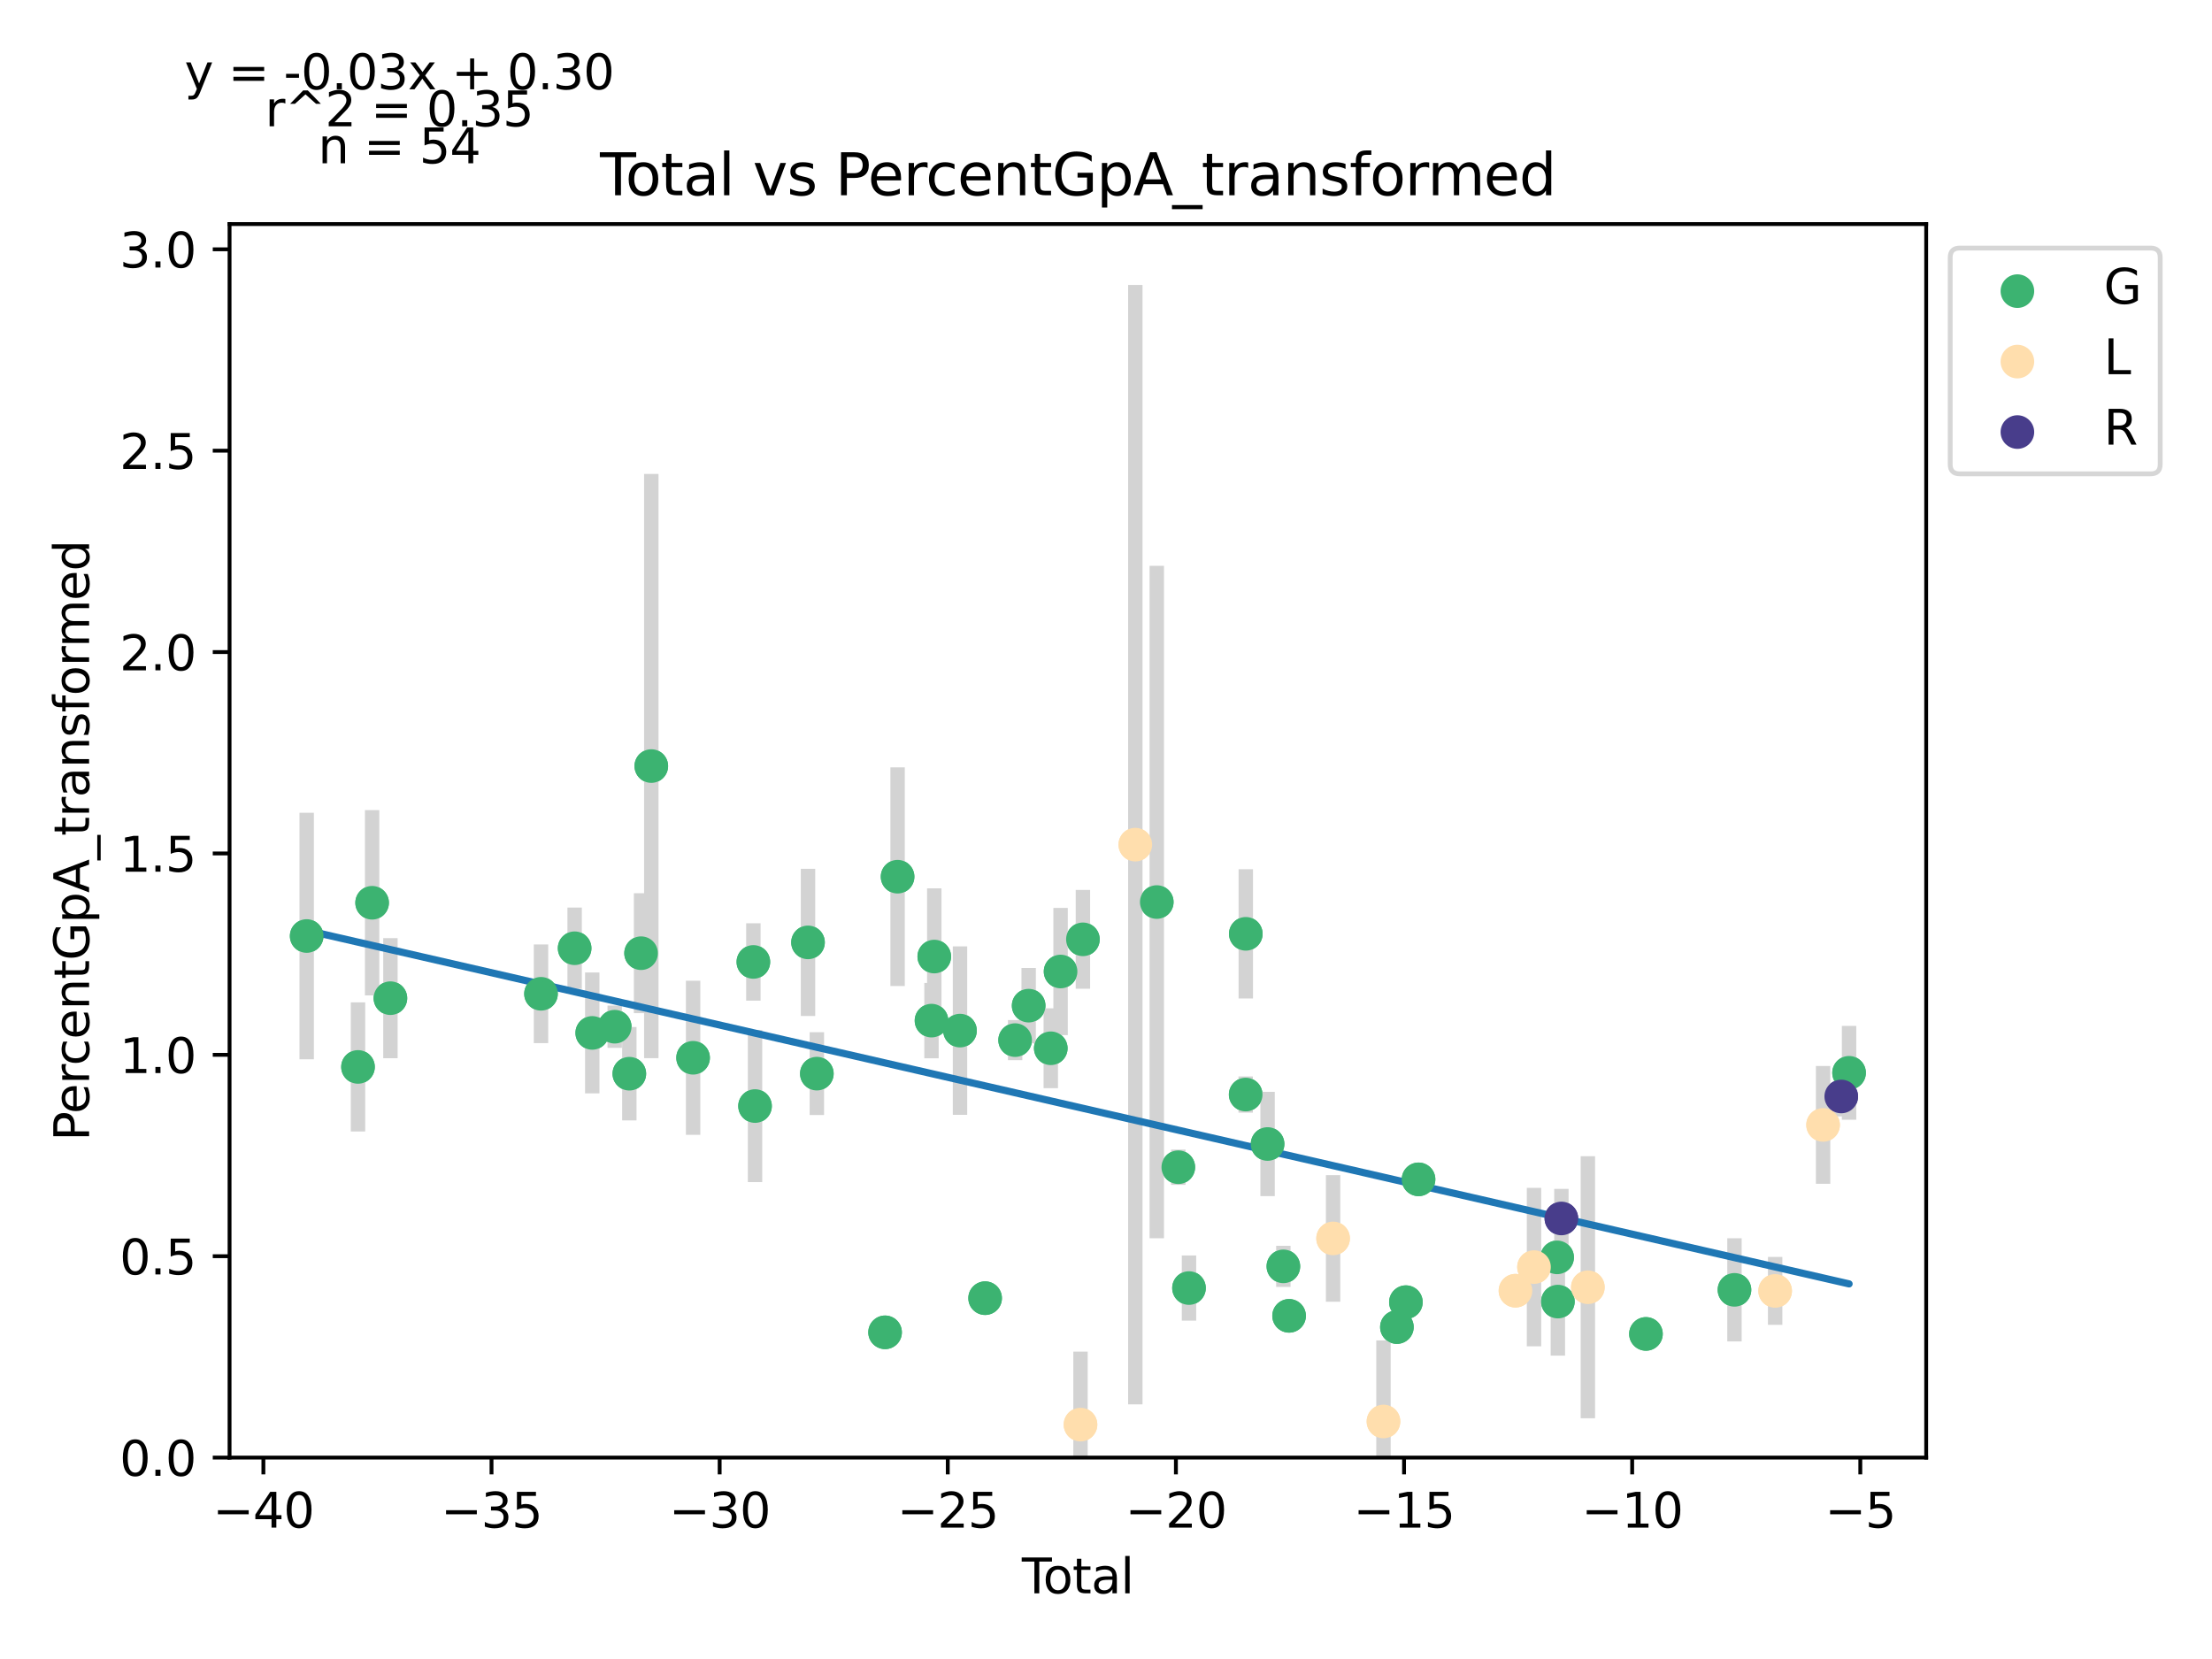 <?xml version="1.0" encoding="utf-8" standalone="no"?>
<!DOCTYPE svg PUBLIC "-//W3C//DTD SVG 1.1//EN"
  "http://www.w3.org/Graphics/SVG/1.1/DTD/svg11.dtd">
<svg xmlns:xlink="http://www.w3.org/1999/xlink" width="460.8pt" height="345.6pt" viewBox="0 0 460.8 345.6" xmlns="http://www.w3.org/2000/svg" version="1.1">
 <defs>
  <style type="text/css">*{stroke-linejoin: round; stroke-linecap: butt}</style>
 </defs>
 <g id="figure_1">
  <g id="patch_1">
   <path d="M 0 345.6 
L 460.8 345.6 
L 460.8 0 
L 0 0 
z
" style="fill: #ffffff"/>
  </g>
  <g id="axes_1">
   <g id="patch_2">
    <path d="M 47.821 303.64 
L 401.26 303.64 
L 401.26 46.676 
L 47.821 46.676 
z
" style="fill: #ffffff"/>
   </g>
   <g id="PathCollection_1">
    <defs>
     <path id="m38b40c15ce" d="M 0 3 
C 0.796 3 1.559 2.684 2.121 2.121 
C 2.684 1.559 3 0.796 3 0 
C 3 -0.796 2.684 -1.559 2.121 -2.121 
C 1.559 -2.684 0.796 -3 0 -3 
C -0.796 -3 -1.559 -2.684 -2.121 -2.121 
C -2.684 -1.559 -3 -0.796 -3 0 
C -3 0.796 -2.684 1.559 -2.121 2.121 
C -1.559 2.684 -0.796 3 0 3 
z
" style="stroke: #3cb371"/>
    </defs>
    <g clip-path="url(#p18492f7649)">
     <use xlink:href="#m38b40c15ce" x="63.887" y="194.989" style="fill: #3cb371; stroke: #3cb371"/>
     <use xlink:href="#m38b40c15ce" x="74.578" y="222.261" style="fill: #3cb371; stroke: #3cb371"/>
     <use xlink:href="#m38b40c15ce" x="77.519" y="188.063" style="fill: #3cb371; stroke: #3cb371"/>
     <use xlink:href="#m38b40c15ce" x="81.33" y="207.94" style="fill: #3cb371; stroke: #3cb371"/>
     <use xlink:href="#m38b40c15ce" x="112.7" y="207.026" style="fill: #3cb371; stroke: #3cb371"/>
     <use xlink:href="#m38b40c15ce" x="119.706" y="197.536" style="fill: #3cb371; stroke: #3cb371"/>
     <use xlink:href="#m38b40c15ce" x="123.376" y="215.174" style="fill: #3cb371; stroke: #3cb371"/>
     <use xlink:href="#m38b40c15ce" x="128.056" y="213.881" style="fill: #3cb371; stroke: #3cb371"/>
     <use xlink:href="#m38b40c15ce" x="131.1" y="223.673" style="fill: #3cb371; stroke: #3cb371"/>
     <use xlink:href="#m38b40c15ce" x="133.548" y="198.568" style="fill: #3cb371; stroke: #3cb371"/>
     <use xlink:href="#m38b40c15ce" x="135.678" y="159.586" style="fill: #3cb371; stroke: #3cb371"/>
     <use xlink:href="#m38b40c15ce" x="144.385" y="220.355" style="fill: #3cb371; stroke: #3cb371"/>
     <use xlink:href="#m38b40c15ce" x="156.94" y="200.388" style="fill: #3cb371; stroke: #3cb371"/>
     <use xlink:href="#m38b40c15ce" x="157.288" y="230.412" style="fill: #3cb371; stroke: #3cb371"/>
     <use xlink:href="#m38b40c15ce" x="168.324" y="196.316" style="fill: #3cb371; stroke: #3cb371"/>
     <use xlink:href="#m38b40c15ce" x="170.165" y="223.659" style="fill: #3cb371; stroke: #3cb371"/>
     <use xlink:href="#m38b40c15ce" x="184.378" y="277.548" style="fill: #3cb371; stroke: #3cb371"/>
     <use xlink:href="#m38b40c15ce" x="186.984" y="182.633" style="fill: #3cb371; stroke: #3cb371"/>
     <use xlink:href="#m38b40c15ce" x="194.049" y="212.615" style="fill: #3cb371; stroke: #3cb371"/>
     <use xlink:href="#m38b40c15ce" x="194.626" y="199.269" style="fill: #3cb371; stroke: #3cb371"/>
     <use xlink:href="#m38b40c15ce" x="199.988" y="214.694" style="fill: #3cb371; stroke: #3cb371"/>
     <use xlink:href="#m38b40c15ce" x="205.22" y="270.434" style="fill: #3cb371; stroke: #3cb371"/>
     <use xlink:href="#m38b40c15ce" x="211.47" y="216.674" style="fill: #3cb371; stroke: #3cb371"/>
     <use xlink:href="#m38b40c15ce" x="214.287" y="209.497" style="fill: #3cb371; stroke: #3cb371"/>
     <use xlink:href="#m38b40c15ce" x="218.897" y="218.374" style="fill: #3cb371; stroke: #3cb371"/>
     <use xlink:href="#m38b40c15ce" x="220.939" y="202.384" style="fill: #3cb371; stroke: #3cb371"/>
     <use xlink:href="#m38b40c15ce" x="225.591" y="195.681" style="fill: #3cb371; stroke: #3cb371"/>
     <use xlink:href="#m38b40c15ce" x="240.976" y="187.913" style="fill: #3cb371; stroke: #3cb371"/>
     <use xlink:href="#m38b40c15ce" x="245.463" y="243.152" style="fill: #3cb371; stroke: #3cb371"/>
     <use xlink:href="#m38b40c15ce" x="247.689" y="268.327" style="fill: #3cb371; stroke: #3cb371"/>
     <use xlink:href="#m38b40c15ce" x="259.498" y="228.016" style="fill: #3cb371; stroke: #3cb371"/>
     <use xlink:href="#m38b40c15ce" x="259.524" y="194.534" style="fill: #3cb371; stroke: #3cb371"/>
     <use xlink:href="#m38b40c15ce" x="264.061" y="238.316" style="fill: #3cb371; stroke: #3cb371"/>
     <use xlink:href="#m38b40c15ce" x="267.35" y="263.806" style="fill: #3cb371; stroke: #3cb371"/>
     <use xlink:href="#m38b40c15ce" x="268.542" y="274.114" style="fill: #3cb371; stroke: #3cb371"/>
     <use xlink:href="#m38b40c15ce" x="291" y="276.456" style="fill: #3cb371; stroke: #3cb371"/>
     <use xlink:href="#m38b40c15ce" x="292.874" y="271.264" style="fill: #3cb371; stroke: #3cb371"/>
     <use xlink:href="#m38b40c15ce" x="295.509" y="245.68" style="fill: #3cb371; stroke: #3cb371"/>
     <use xlink:href="#m38b40c15ce" x="324.379" y="261.932" style="fill: #3cb371; stroke: #3cb371"/>
     <use xlink:href="#m38b40c15ce" x="324.533" y="271.146" style="fill: #3cb371; stroke: #3cb371"/>
     <use xlink:href="#m38b40c15ce" x="342.883" y="277.88" style="fill: #3cb371; stroke: #3cb371"/>
     <use xlink:href="#m38b40c15ce" x="361.322" y="268.698" style="fill: #3cb371; stroke: #3cb371"/>
     <use xlink:href="#m38b40c15ce" x="385.195" y="223.483" style="fill: #3cb371; stroke: #3cb371"/>
    </g>
   </g>
   <g id="PathCollection_2">
    <defs>
     <path id="m714d30c5bd" d="M 0 3 
C 0.796 3 1.559 2.684 2.121 2.121 
C 2.684 1.559 3 0.796 3 0 
C 3 -0.796 2.684 -1.559 2.121 -2.121 
C 1.559 -2.684 0.796 -3 0 -3 
C -0.796 -3 -1.559 -2.684 -2.121 -2.121 
C -2.684 -1.559 -3 -0.796 -3 0 
C -3 0.796 -2.684 1.559 -2.121 2.121 
C -1.559 2.684 -0.796 3 0 3 
z
" style="stroke: #ffdead"/>
    </defs>
    <g clip-path="url(#p18492f7649)">
     <use xlink:href="#m714d30c5bd" x="225.089" y="296.772" style="fill: #ffdead; stroke: #ffdead"/>
     <use xlink:href="#m714d30c5bd" x="236.508" y="175.953" style="fill: #ffdead; stroke: #ffdead"/>
     <use xlink:href="#m714d30c5bd" x="277.708" y="257.986" style="fill: #ffdead; stroke: #ffdead"/>
     <use xlink:href="#m714d30c5bd" x="288.202" y="296.12" style="fill: #ffdead; stroke: #ffdead"/>
     <use xlink:href="#m714d30c5bd" x="315.699" y="268.877" style="fill: #ffdead; stroke: #ffdead"/>
     <use xlink:href="#m714d30c5bd" x="319.562" y="263.958" style="fill: #ffdead; stroke: #ffdead"/>
     <use xlink:href="#m714d30c5bd" x="330.781" y="268.156" style="fill: #ffdead; stroke: #ffdead"/>
     <use xlink:href="#m714d30c5bd" x="369.796" y="268.921" style="fill: #ffdead; stroke: #ffdead"/>
     <use xlink:href="#m714d30c5bd" x="379.781" y="234.34" style="fill: #ffdead; stroke: #ffdead"/>
    </g>
   </g>
   <g id="PathCollection_3">
    <defs>
     <path id="m6863732636" d="M 0 3 
C 0.796 3 1.559 2.684 2.121 2.121 
C 2.684 1.559 3 0.796 3 0 
C 3 -0.796 2.684 -1.559 2.121 -2.121 
C 1.559 -2.684 0.796 -3 0 -3 
C -0.796 -3 -1.559 -2.684 -2.121 -2.121 
C -2.684 -1.559 -3 -0.796 -3 0 
C -3 0.796 -2.684 1.559 -2.121 2.121 
C -1.559 2.684 -0.796 3 0 3 
z
" style="stroke: #483d8b"/>
    </defs>
    <g clip-path="url(#p18492f7649)">
     <use xlink:href="#m6863732636" x="325.265" y="253.828" style="fill: #483d8b; stroke: #483d8b"/>
     <use xlink:href="#m6863732636" x="383.567" y="228.416" style="fill: #483d8b; stroke: #483d8b"/>
    </g>
   </g>
   <g id="matplotlib.axis_1">
    <g id="xtick_1">
     <g id="line2d_1">
      <defs>
       <path id="maf04ac4fe7" d="M 0 0 
L 0 3.5 
" style="stroke: #000000; stroke-width: 0.8"/>
      </defs>
      <g>
       <use xlink:href="#maf04ac4fe7" x="54.868" y="303.64" style="stroke: #000000; stroke-width: 0.8"/>
      </g>
     </g>
     <g id="text_1">
      <!-- −40 -->
      <g transform="translate(44.315 318.238)scale(0.1 -0.1)">
       <defs>
        <path id="DejaVuSans-2212" d="M 678 2272 
L 4684 2272 
L 4684 1741 
L 678 1741 
L 678 2272 
z
" transform="scale(0.016)"/>
        <path id="DejaVuSans-34" d="M 2419 4116 
L 825 1625 
L 2419 1625 
L 2419 4116 
z
M 2253 4666 
L 3047 4666 
L 3047 1625 
L 3713 1625 
L 3713 1100 
L 3047 1100 
L 3047 0 
L 2419 0 
L 2419 1100 
L 313 1100 
L 313 1709 
L 2253 4666 
z
" transform="scale(0.016)"/>
        <path id="DejaVuSans-30" d="M 2034 4250 
Q 1547 4250 1301 3770 
Q 1056 3291 1056 2328 
Q 1056 1369 1301 889 
Q 1547 409 2034 409 
Q 2525 409 2770 889 
Q 3016 1369 3016 2328 
Q 3016 3291 2770 3770 
Q 2525 4250 2034 4250 
z
M 2034 4750 
Q 2819 4750 3233 4129 
Q 3647 3509 3647 2328 
Q 3647 1150 3233 529 
Q 2819 -91 2034 -91 
Q 1250 -91 836 529 
Q 422 1150 422 2328 
Q 422 3509 836 4129 
Q 1250 4750 2034 4750 
z
" transform="scale(0.016)"/>
       </defs>
       <use xlink:href="#DejaVuSans-2212"/>
       <use xlink:href="#DejaVuSans-34" x="83.789"/>
       <use xlink:href="#DejaVuSans-30" x="147.412"/>
      </g>
     </g>
    </g>
    <g id="xtick_2">
     <g id="line2d_2">
      <g>
       <use xlink:href="#maf04ac4fe7" x="102.392" y="303.64" style="stroke: #000000; stroke-width: 0.8"/>
      </g>
     </g>
     <g id="text_2">
      <!-- −35 -->
      <g transform="translate(91.839 318.238)scale(0.1 -0.1)">
       <defs>
        <path id="DejaVuSans-33" d="M 2597 2516 
Q 3050 2419 3304 2112 
Q 3559 1806 3559 1356 
Q 3559 666 3084 287 
Q 2609 -91 1734 -91 
Q 1441 -91 1130 -33 
Q 819 25 488 141 
L 488 750 
Q 750 597 1062 519 
Q 1375 441 1716 441 
Q 2309 441 2620 675 
Q 2931 909 2931 1356 
Q 2931 1769 2642 2001 
Q 2353 2234 1838 2234 
L 1294 2234 
L 1294 2753 
L 1863 2753 
Q 2328 2753 2575 2939 
Q 2822 3125 2822 3475 
Q 2822 3834 2567 4026 
Q 2313 4219 1838 4219 
Q 1578 4219 1281 4162 
Q 984 4106 628 3988 
L 628 4550 
Q 988 4650 1302 4700 
Q 1616 4750 1894 4750 
Q 2613 4750 3031 4423 
Q 3450 4097 3450 3541 
Q 3450 3153 3228 2886 
Q 3006 2619 2597 2516 
z
" transform="scale(0.016)"/>
        <path id="DejaVuSans-35" d="M 691 4666 
L 3169 4666 
L 3169 4134 
L 1269 4134 
L 1269 2991 
Q 1406 3038 1543 3061 
Q 1681 3084 1819 3084 
Q 2600 3084 3056 2656 
Q 3513 2228 3513 1497 
Q 3513 744 3044 326 
Q 2575 -91 1722 -91 
Q 1428 -91 1123 -41 
Q 819 9 494 109 
L 494 744 
Q 775 591 1075 516 
Q 1375 441 1709 441 
Q 2250 441 2565 725 
Q 2881 1009 2881 1497 
Q 2881 1984 2565 2268 
Q 2250 2553 1709 2553 
Q 1456 2553 1204 2497 
Q 953 2441 691 2322 
L 691 4666 
z
" transform="scale(0.016)"/>
       </defs>
       <use xlink:href="#DejaVuSans-2212"/>
       <use xlink:href="#DejaVuSans-33" x="83.789"/>
       <use xlink:href="#DejaVuSans-35" x="147.412"/>
      </g>
     </g>
    </g>
    <g id="xtick_3">
     <g id="line2d_3">
      <g>
       <use xlink:href="#maf04ac4fe7" x="149.916" y="303.64" style="stroke: #000000; stroke-width: 0.8"/>
      </g>
     </g>
     <g id="text_3">
      <!-- −30 -->
      <g transform="translate(139.363 318.238)scale(0.1 -0.1)">
       <use xlink:href="#DejaVuSans-2212"/>
       <use xlink:href="#DejaVuSans-33" x="83.789"/>
       <use xlink:href="#DejaVuSans-30" x="147.412"/>
      </g>
     </g>
    </g>
    <g id="xtick_4">
     <g id="line2d_4">
      <g>
       <use xlink:href="#maf04ac4fe7" x="197.44" y="303.64" style="stroke: #000000; stroke-width: 0.8"/>
      </g>
     </g>
     <g id="text_4">
      <!-- −25 -->
      <g transform="translate(186.887 318.238)scale(0.1 -0.1)">
       <defs>
        <path id="DejaVuSans-32" d="M 1228 531 
L 3431 531 
L 3431 0 
L 469 0 
L 469 531 
Q 828 903 1448 1529 
Q 2069 2156 2228 2338 
Q 2531 2678 2651 2914 
Q 2772 3150 2772 3378 
Q 2772 3750 2511 3984 
Q 2250 4219 1831 4219 
Q 1534 4219 1204 4116 
Q 875 4013 500 3803 
L 500 4441 
Q 881 4594 1212 4672 
Q 1544 4750 1819 4750 
Q 2544 4750 2975 4387 
Q 3406 4025 3406 3419 
Q 3406 3131 3298 2873 
Q 3191 2616 2906 2266 
Q 2828 2175 2409 1742 
Q 1991 1309 1228 531 
z
" transform="scale(0.016)"/>
       </defs>
       <use xlink:href="#DejaVuSans-2212"/>
       <use xlink:href="#DejaVuSans-32" x="83.789"/>
       <use xlink:href="#DejaVuSans-35" x="147.412"/>
      </g>
     </g>
    </g>
    <g id="xtick_5">
     <g id="line2d_5">
      <g>
       <use xlink:href="#maf04ac4fe7" x="244.964" y="303.64" style="stroke: #000000; stroke-width: 0.8"/>
      </g>
     </g>
     <g id="text_5">
      <!-- −20 -->
      <g transform="translate(234.412 318.238)scale(0.1 -0.1)">
       <use xlink:href="#DejaVuSans-2212"/>
       <use xlink:href="#DejaVuSans-32" x="83.789"/>
       <use xlink:href="#DejaVuSans-30" x="147.412"/>
      </g>
     </g>
    </g>
    <g id="xtick_6">
     <g id="line2d_6">
      <g>
       <use xlink:href="#maf04ac4fe7" x="292.488" y="303.64" style="stroke: #000000; stroke-width: 0.8"/>
      </g>
     </g>
     <g id="text_6">
      <!-- −15 -->
      <g transform="translate(281.936 318.238)scale(0.1 -0.1)">
       <defs>
        <path id="DejaVuSans-31" d="M 794 531 
L 1825 531 
L 1825 4091 
L 703 3866 
L 703 4441 
L 1819 4666 
L 2450 4666 
L 2450 531 
L 3481 531 
L 3481 0 
L 794 0 
L 794 531 
z
" transform="scale(0.016)"/>
       </defs>
       <use xlink:href="#DejaVuSans-2212"/>
       <use xlink:href="#DejaVuSans-31" x="83.789"/>
       <use xlink:href="#DejaVuSans-35" x="147.412"/>
      </g>
     </g>
    </g>
    <g id="xtick_7">
     <g id="line2d_7">
      <g>
       <use xlink:href="#maf04ac4fe7" x="340.012" y="303.64" style="stroke: #000000; stroke-width: 0.8"/>
      </g>
     </g>
     <g id="text_7">
      <!-- −10 -->
      <g transform="translate(329.46 318.238)scale(0.1 -0.1)">
       <use xlink:href="#DejaVuSans-2212"/>
       <use xlink:href="#DejaVuSans-31" x="83.789"/>
       <use xlink:href="#DejaVuSans-30" x="147.412"/>
      </g>
     </g>
    </g>
    <g id="xtick_8">
     <g id="line2d_8">
      <g>
       <use xlink:href="#maf04ac4fe7" x="387.536" y="303.64" style="stroke: #000000; stroke-width: 0.8"/>
      </g>
     </g>
     <g id="text_8">
      <!-- −5 -->
      <g transform="translate(380.165 318.238)scale(0.1 -0.1)">
       <use xlink:href="#DejaVuSans-2212"/>
       <use xlink:href="#DejaVuSans-35" x="83.789"/>
      </g>
     </g>
    </g>
    <g id="text_9">
     <!-- Total -->
     <g transform="translate(212.864 331.917)scale(0.1 -0.1)">
      <defs>
       <path id="DejaVuSans-54" d="M -19 4666 
L 3928 4666 
L 3928 4134 
L 2272 4134 
L 2272 0 
L 1638 0 
L 1638 4134 
L -19 4134 
L -19 4666 
z
" transform="scale(0.016)"/>
       <path id="DejaVuSans-6f" d="M 1959 3097 
Q 1497 3097 1228 2736 
Q 959 2375 959 1747 
Q 959 1119 1226 758 
Q 1494 397 1959 397 
Q 2419 397 2687 759 
Q 2956 1122 2956 1747 
Q 2956 2369 2687 2733 
Q 2419 3097 1959 3097 
z
M 1959 3584 
Q 2709 3584 3137 3096 
Q 3566 2609 3566 1747 
Q 3566 888 3137 398 
Q 2709 -91 1959 -91 
Q 1206 -91 779 398 
Q 353 888 353 1747 
Q 353 2609 779 3096 
Q 1206 3584 1959 3584 
z
" transform="scale(0.016)"/>
       <path id="DejaVuSans-74" d="M 1172 4494 
L 1172 3500 
L 2356 3500 
L 2356 3053 
L 1172 3053 
L 1172 1153 
Q 1172 725 1289 603 
Q 1406 481 1766 481 
L 2356 481 
L 2356 0 
L 1766 0 
Q 1100 0 847 248 
Q 594 497 594 1153 
L 594 3053 
L 172 3053 
L 172 3500 
L 594 3500 
L 594 4494 
L 1172 4494 
z
" transform="scale(0.016)"/>
       <path id="DejaVuSans-61" d="M 2194 1759 
Q 1497 1759 1228 1600 
Q 959 1441 959 1056 
Q 959 750 1161 570 
Q 1363 391 1709 391 
Q 2188 391 2477 730 
Q 2766 1069 2766 1631 
L 2766 1759 
L 2194 1759 
z
M 3341 1997 
L 3341 0 
L 2766 0 
L 2766 531 
Q 2569 213 2275 61 
Q 1981 -91 1556 -91 
Q 1019 -91 701 211 
Q 384 513 384 1019 
Q 384 1609 779 1909 
Q 1175 2209 1959 2209 
L 2766 2209 
L 2766 2266 
Q 2766 2663 2505 2880 
Q 2244 3097 1772 3097 
Q 1472 3097 1187 3025 
Q 903 2953 641 2809 
L 641 3341 
Q 956 3463 1253 3523 
Q 1550 3584 1831 3584 
Q 2591 3584 2966 3190 
Q 3341 2797 3341 1997 
z
" transform="scale(0.016)"/>
       <path id="DejaVuSans-6c" d="M 603 4863 
L 1178 4863 
L 1178 0 
L 603 0 
L 603 4863 
z
" transform="scale(0.016)"/>
      </defs>
      <use xlink:href="#DejaVuSans-54"/>
      <use xlink:href="#DejaVuSans-6f" x="44.084"/>
      <use xlink:href="#DejaVuSans-74" x="105.266"/>
      <use xlink:href="#DejaVuSans-61" x="144.475"/>
      <use xlink:href="#DejaVuSans-6c" x="205.754"/>
     </g>
    </g>
   </g>
   <g id="matplotlib.axis_2">
    <g id="ytick_1">
     <g id="line2d_9">
      <defs>
       <path id="m3f32c8a854" d="M 0 0 
L -3.5 0 
" style="stroke: #000000; stroke-width: 0.8"/>
      </defs>
      <g>
       <use xlink:href="#m3f32c8a854" x="47.821" y="303.64" style="stroke: #000000; stroke-width: 0.8"/>
      </g>
     </g>
     <g id="text_10">
      <!-- 0.0 -->
      <g transform="translate(24.918 307.439)scale(0.1 -0.1)">
       <defs>
        <path id="DejaVuSans-2e" d="M 684 794 
L 1344 794 
L 1344 0 
L 684 0 
L 684 794 
z
" transform="scale(0.016)"/>
       </defs>
       <use xlink:href="#DejaVuSans-30"/>
       <use xlink:href="#DejaVuSans-2e" x="63.623"/>
       <use xlink:href="#DejaVuSans-30" x="95.41"/>
      </g>
     </g>
    </g>
    <g id="ytick_2">
     <g id="line2d_10">
      <g>
       <use xlink:href="#m3f32c8a854" x="47.821" y="261.689" style="stroke: #000000; stroke-width: 0.8"/>
      </g>
     </g>
     <g id="text_11">
      <!-- 0.5 -->
      <g transform="translate(24.918 265.488)scale(0.1 -0.1)">
       <use xlink:href="#DejaVuSans-30"/>
       <use xlink:href="#DejaVuSans-2e" x="63.623"/>
       <use xlink:href="#DejaVuSans-35" x="95.41"/>
      </g>
     </g>
    </g>
    <g id="ytick_3">
     <g id="line2d_11">
      <g>
       <use xlink:href="#m3f32c8a854" x="47.821" y="219.738" style="stroke: #000000; stroke-width: 0.8"/>
      </g>
     </g>
     <g id="text_12">
      <!-- 1.0 -->
      <g transform="translate(24.918 223.537)scale(0.1 -0.1)">
       <use xlink:href="#DejaVuSans-31"/>
       <use xlink:href="#DejaVuSans-2e" x="63.623"/>
       <use xlink:href="#DejaVuSans-30" x="95.41"/>
      </g>
     </g>
    </g>
    <g id="ytick_4">
     <g id="line2d_12">
      <g>
       <use xlink:href="#m3f32c8a854" x="47.821" y="177.787" style="stroke: #000000; stroke-width: 0.8"/>
      </g>
     </g>
     <g id="text_13">
      <!-- 1.5 -->
      <g transform="translate(24.918 181.586)scale(0.1 -0.1)">
       <use xlink:href="#DejaVuSans-31"/>
       <use xlink:href="#DejaVuSans-2e" x="63.623"/>
       <use xlink:href="#DejaVuSans-35" x="95.41"/>
      </g>
     </g>
    </g>
    <g id="ytick_5">
     <g id="line2d_13">
      <g>
       <use xlink:href="#m3f32c8a854" x="47.821" y="135.836" style="stroke: #000000; stroke-width: 0.8"/>
      </g>
     </g>
     <g id="text_14">
      <!-- 2.0 -->
      <g transform="translate(24.918 139.635)scale(0.1 -0.1)">
       <use xlink:href="#DejaVuSans-32"/>
       <use xlink:href="#DejaVuSans-2e" x="63.623"/>
       <use xlink:href="#DejaVuSans-30" x="95.41"/>
      </g>
     </g>
    </g>
    <g id="ytick_6">
     <g id="line2d_14">
      <g>
       <use xlink:href="#m3f32c8a854" x="47.821" y="93.885" style="stroke: #000000; stroke-width: 0.8"/>
      </g>
     </g>
     <g id="text_15">
      <!-- 2.5 -->
      <g transform="translate(24.918 97.684)scale(0.1 -0.1)">
       <use xlink:href="#DejaVuSans-32"/>
       <use xlink:href="#DejaVuSans-2e" x="63.623"/>
       <use xlink:href="#DejaVuSans-35" x="95.41"/>
      </g>
     </g>
    </g>
    <g id="ytick_7">
     <g id="line2d_15">
      <g>
       <use xlink:href="#m3f32c8a854" x="47.821" y="51.934" style="stroke: #000000; stroke-width: 0.8"/>
      </g>
     </g>
     <g id="text_16">
      <!-- 3.0 -->
      <g transform="translate(24.918 55.733)scale(0.1 -0.1)">
       <use xlink:href="#DejaVuSans-33"/>
       <use xlink:href="#DejaVuSans-2e" x="63.623"/>
       <use xlink:href="#DejaVuSans-30" x="95.41"/>
      </g>
     </g>
    </g>
    <g id="text_17">
     <!-- PercentGpA_transformed -->
     <g transform="translate(18.56 237.696)rotate(-90)scale(0.1 -0.1)">
      <defs>
       <path id="DejaVuSans-50" d="M 1259 4147 
L 1259 2394 
L 2053 2394 
Q 2494 2394 2734 2622 
Q 2975 2850 2975 3272 
Q 2975 3691 2734 3919 
Q 2494 4147 2053 4147 
L 1259 4147 
z
M 628 4666 
L 2053 4666 
Q 2838 4666 3239 4311 
Q 3641 3956 3641 3272 
Q 3641 2581 3239 2228 
Q 2838 1875 2053 1875 
L 1259 1875 
L 1259 0 
L 628 0 
L 628 4666 
z
" transform="scale(0.016)"/>
       <path id="DejaVuSans-65" d="M 3597 1894 
L 3597 1613 
L 953 1613 
Q 991 1019 1311 708 
Q 1631 397 2203 397 
Q 2534 397 2845 478 
Q 3156 559 3463 722 
L 3463 178 
Q 3153 47 2828 -22 
Q 2503 -91 2169 -91 
Q 1331 -91 842 396 
Q 353 884 353 1716 
Q 353 2575 817 3079 
Q 1281 3584 2069 3584 
Q 2775 3584 3186 3129 
Q 3597 2675 3597 1894 
z
M 3022 2063 
Q 3016 2534 2758 2815 
Q 2500 3097 2075 3097 
Q 1594 3097 1305 2825 
Q 1016 2553 972 2059 
L 3022 2063 
z
" transform="scale(0.016)"/>
       <path id="DejaVuSans-72" d="M 2631 2963 
Q 2534 3019 2420 3045 
Q 2306 3072 2169 3072 
Q 1681 3072 1420 2755 
Q 1159 2438 1159 1844 
L 1159 0 
L 581 0 
L 581 3500 
L 1159 3500 
L 1159 2956 
Q 1341 3275 1631 3429 
Q 1922 3584 2338 3584 
Q 2397 3584 2469 3576 
Q 2541 3569 2628 3553 
L 2631 2963 
z
" transform="scale(0.016)"/>
       <path id="DejaVuSans-63" d="M 3122 3366 
L 3122 2828 
Q 2878 2963 2633 3030 
Q 2388 3097 2138 3097 
Q 1578 3097 1268 2742 
Q 959 2388 959 1747 
Q 959 1106 1268 751 
Q 1578 397 2138 397 
Q 2388 397 2633 464 
Q 2878 531 3122 666 
L 3122 134 
Q 2881 22 2623 -34 
Q 2366 -91 2075 -91 
Q 1284 -91 818 406 
Q 353 903 353 1747 
Q 353 2603 823 3093 
Q 1294 3584 2113 3584 
Q 2378 3584 2631 3529 
Q 2884 3475 3122 3366 
z
" transform="scale(0.016)"/>
       <path id="DejaVuSans-6e" d="M 3513 2113 
L 3513 0 
L 2938 0 
L 2938 2094 
Q 2938 2591 2744 2837 
Q 2550 3084 2163 3084 
Q 1697 3084 1428 2787 
Q 1159 2491 1159 1978 
L 1159 0 
L 581 0 
L 581 3500 
L 1159 3500 
L 1159 2956 
Q 1366 3272 1645 3428 
Q 1925 3584 2291 3584 
Q 2894 3584 3203 3211 
Q 3513 2838 3513 2113 
z
" transform="scale(0.016)"/>
       <path id="DejaVuSans-47" d="M 3809 666 
L 3809 1919 
L 2778 1919 
L 2778 2438 
L 4434 2438 
L 4434 434 
Q 4069 175 3628 42 
Q 3188 -91 2688 -91 
Q 1594 -91 976 548 
Q 359 1188 359 2328 
Q 359 3472 976 4111 
Q 1594 4750 2688 4750 
Q 3144 4750 3555 4637 
Q 3966 4525 4313 4306 
L 4313 3634 
Q 3963 3931 3569 4081 
Q 3175 4231 2741 4231 
Q 1884 4231 1454 3753 
Q 1025 3275 1025 2328 
Q 1025 1384 1454 906 
Q 1884 428 2741 428 
Q 3075 428 3337 486 
Q 3600 544 3809 666 
z
" transform="scale(0.016)"/>
       <path id="DejaVuSans-70" d="M 1159 525 
L 1159 -1331 
L 581 -1331 
L 581 3500 
L 1159 3500 
L 1159 2969 
Q 1341 3281 1617 3432 
Q 1894 3584 2278 3584 
Q 2916 3584 3314 3078 
Q 3713 2572 3713 1747 
Q 3713 922 3314 415 
Q 2916 -91 2278 -91 
Q 1894 -91 1617 61 
Q 1341 213 1159 525 
z
M 3116 1747 
Q 3116 2381 2855 2742 
Q 2594 3103 2138 3103 
Q 1681 3103 1420 2742 
Q 1159 2381 1159 1747 
Q 1159 1113 1420 752 
Q 1681 391 2138 391 
Q 2594 391 2855 752 
Q 3116 1113 3116 1747 
z
" transform="scale(0.016)"/>
       <path id="DejaVuSans-41" d="M 2188 4044 
L 1331 1722 
L 3047 1722 
L 2188 4044 
z
M 1831 4666 
L 2547 4666 
L 4325 0 
L 3669 0 
L 3244 1197 
L 1141 1197 
L 716 0 
L 50 0 
L 1831 4666 
z
" transform="scale(0.016)"/>
       <path id="DejaVuSans-5f" d="M 3263 -1063 
L 3263 -1509 
L -63 -1509 
L -63 -1063 
L 3263 -1063 
z
" transform="scale(0.016)"/>
       <path id="DejaVuSans-73" d="M 2834 3397 
L 2834 2853 
Q 2591 2978 2328 3040 
Q 2066 3103 1784 3103 
Q 1356 3103 1142 2972 
Q 928 2841 928 2578 
Q 928 2378 1081 2264 
Q 1234 2150 1697 2047 
L 1894 2003 
Q 2506 1872 2764 1633 
Q 3022 1394 3022 966 
Q 3022 478 2636 193 
Q 2250 -91 1575 -91 
Q 1294 -91 989 -36 
Q 684 19 347 128 
L 347 722 
Q 666 556 975 473 
Q 1284 391 1588 391 
Q 1994 391 2212 530 
Q 2431 669 2431 922 
Q 2431 1156 2273 1281 
Q 2116 1406 1581 1522 
L 1381 1569 
Q 847 1681 609 1914 
Q 372 2147 372 2553 
Q 372 3047 722 3315 
Q 1072 3584 1716 3584 
Q 2034 3584 2315 3537 
Q 2597 3491 2834 3397 
z
" transform="scale(0.016)"/>
       <path id="DejaVuSans-66" d="M 2375 4863 
L 2375 4384 
L 1825 4384 
Q 1516 4384 1395 4259 
Q 1275 4134 1275 3809 
L 1275 3500 
L 2222 3500 
L 2222 3053 
L 1275 3053 
L 1275 0 
L 697 0 
L 697 3053 
L 147 3053 
L 147 3500 
L 697 3500 
L 697 3744 
Q 697 4328 969 4595 
Q 1241 4863 1831 4863 
L 2375 4863 
z
" transform="scale(0.016)"/>
       <path id="DejaVuSans-6d" d="M 3328 2828 
Q 3544 3216 3844 3400 
Q 4144 3584 4550 3584 
Q 5097 3584 5394 3201 
Q 5691 2819 5691 2113 
L 5691 0 
L 5113 0 
L 5113 2094 
Q 5113 2597 4934 2840 
Q 4756 3084 4391 3084 
Q 3944 3084 3684 2787 
Q 3425 2491 3425 1978 
L 3425 0 
L 2847 0 
L 2847 2094 
Q 2847 2600 2669 2842 
Q 2491 3084 2119 3084 
Q 1678 3084 1418 2786 
Q 1159 2488 1159 1978 
L 1159 0 
L 581 0 
L 581 3500 
L 1159 3500 
L 1159 2956 
Q 1356 3278 1631 3431 
Q 1906 3584 2284 3584 
Q 2666 3584 2933 3390 
Q 3200 3197 3328 2828 
z
" transform="scale(0.016)"/>
       <path id="DejaVuSans-64" d="M 2906 2969 
L 2906 4863 
L 3481 4863 
L 3481 0 
L 2906 0 
L 2906 525 
Q 2725 213 2448 61 
Q 2172 -91 1784 -91 
Q 1150 -91 751 415 
Q 353 922 353 1747 
Q 353 2572 751 3078 
Q 1150 3584 1784 3584 
Q 2172 3584 2448 3432 
Q 2725 3281 2906 2969 
z
M 947 1747 
Q 947 1113 1208 752 
Q 1469 391 1925 391 
Q 2381 391 2643 752 
Q 2906 1113 2906 1747 
Q 2906 2381 2643 2742 
Q 2381 3103 1925 3103 
Q 1469 3103 1208 2742 
Q 947 2381 947 1747 
z
" transform="scale(0.016)"/>
      </defs>
      <use xlink:href="#DejaVuSans-50"/>
      <use xlink:href="#DejaVuSans-65" x="56.678"/>
      <use xlink:href="#DejaVuSans-72" x="118.201"/>
      <use xlink:href="#DejaVuSans-63" x="157.064"/>
      <use xlink:href="#DejaVuSans-65" x="212.045"/>
      <use xlink:href="#DejaVuSans-6e" x="273.568"/>
      <use xlink:href="#DejaVuSans-74" x="336.947"/>
      <use xlink:href="#DejaVuSans-47" x="376.156"/>
      <use xlink:href="#DejaVuSans-70" x="453.646"/>
      <use xlink:href="#DejaVuSans-41" x="517.123"/>
      <use xlink:href="#DejaVuSans-5f" x="585.531"/>
      <use xlink:href="#DejaVuSans-74" x="635.531"/>
      <use xlink:href="#DejaVuSans-72" x="674.74"/>
      <use xlink:href="#DejaVuSans-61" x="715.854"/>
      <use xlink:href="#DejaVuSans-6e" x="777.133"/>
      <use xlink:href="#DejaVuSans-73" x="840.512"/>
      <use xlink:href="#DejaVuSans-66" x="892.611"/>
      <use xlink:href="#DejaVuSans-6f" x="927.816"/>
      <use xlink:href="#DejaVuSans-72" x="988.998"/>
      <use xlink:href="#DejaVuSans-6d" x="1028.361"/>
      <use xlink:href="#DejaVuSans-65" x="1125.773"/>
      <use xlink:href="#DejaVuSans-64" x="1187.297"/>
     </g>
    </g>
   </g>
   <g id="LineCollection_1">
    <path d="M 63.887 220.664 
L 63.887 169.314 
" clip-path="url(#p18492f7649)" style="fill: none; stroke: #d3d3d3; stroke-width: 3"/>
    <path d="M 74.578 235.712 
L 74.578 208.809 
" clip-path="url(#p18492f7649)" style="fill: none; stroke: #d3d3d3; stroke-width: 3"/>
    <path d="M 77.519 207.356 
L 77.519 168.769 
" clip-path="url(#p18492f7649)" style="fill: none; stroke: #d3d3d3; stroke-width: 3"/>
    <path d="M 81.33 220.452 
L 81.33 195.428 
" clip-path="url(#p18492f7649)" style="fill: none; stroke: #d3d3d3; stroke-width: 3"/>
    <path d="M 112.7 217.307 
L 112.7 196.745 
" clip-path="url(#p18492f7649)" style="fill: none; stroke: #d3d3d3; stroke-width: 3"/>
    <path d="M 119.706 206.007 
L 119.706 189.064 
" clip-path="url(#p18492f7649)" style="fill: none; stroke: #d3d3d3; stroke-width: 3"/>
    <path d="M 123.376 227.773 
L 123.376 202.575 
" clip-path="url(#p18492f7649)" style="fill: none; stroke: #d3d3d3; stroke-width: 3"/>
    <path d="M 128.056 218.285 
L 128.056 209.476 
" clip-path="url(#p18492f7649)" style="fill: none; stroke: #d3d3d3; stroke-width: 3"/>
    <path d="M 131.1 233.403 
L 131.1 213.942 
" clip-path="url(#p18492f7649)" style="fill: none; stroke: #d3d3d3; stroke-width: 3"/>
    <path d="M 133.548 211.063 
L 133.548 186.073 
" clip-path="url(#p18492f7649)" style="fill: none; stroke: #d3d3d3; stroke-width: 3"/>
    <path d="M 135.678 220.44 
L 135.678 98.732 
" clip-path="url(#p18492f7649)" style="fill: none; stroke: #d3d3d3; stroke-width: 3"/>
    <path d="M 144.385 236.414 
L 144.385 204.297 
" clip-path="url(#p18492f7649)" style="fill: none; stroke: #d3d3d3; stroke-width: 3"/>
    <path d="M 156.94 208.45 
L 156.94 192.326 
" clip-path="url(#p18492f7649)" style="fill: none; stroke: #d3d3d3; stroke-width: 3"/>
    <path d="M 157.288 246.252 
L 157.288 214.571 
" clip-path="url(#p18492f7649)" style="fill: none; stroke: #d3d3d3; stroke-width: 3"/>
    <path d="M 168.324 211.648 
L 168.324 180.984 
" clip-path="url(#p18492f7649)" style="fill: none; stroke: #d3d3d3; stroke-width: 3"/>
    <path d="M 170.165 232.286 
L 170.165 215.033 
" clip-path="url(#p18492f7649)" style="fill: none; stroke: #d3d3d3; stroke-width: 3"/>
    <path d="M 184.378 280.435 
L 184.378 274.661 
" clip-path="url(#p18492f7649)" style="fill: none; stroke: #d3d3d3; stroke-width: 3"/>
    <path d="M 186.984 205.409 
L 186.984 159.857 
" clip-path="url(#p18492f7649)" style="fill: none; stroke: #d3d3d3; stroke-width: 3"/>
    <path d="M 194.049 220.464 
L 194.049 204.765 
" clip-path="url(#p18492f7649)" style="fill: none; stroke: #d3d3d3; stroke-width: 3"/>
    <path d="M 194.626 213.482 
L 194.626 185.056 
" clip-path="url(#p18492f7649)" style="fill: none; stroke: #d3d3d3; stroke-width: 3"/>
    <path d="M 199.988 232.243 
L 199.988 197.145 
" clip-path="url(#p18492f7649)" style="fill: none; stroke: #d3d3d3; stroke-width: 3"/>
    <path d="M 205.22 273.485 
L 205.22 267.382 
" clip-path="url(#p18492f7649)" style="fill: none; stroke: #d3d3d3; stroke-width: 3"/>
    <path d="M 211.47 220.851 
L 211.47 212.496 
" clip-path="url(#p18492f7649)" style="fill: none; stroke: #d3d3d3; stroke-width: 3"/>
    <path d="M 214.287 217.345 
L 214.287 201.649 
" clip-path="url(#p18492f7649)" style="fill: none; stroke: #d3d3d3; stroke-width: 3"/>
    <path d="M 218.897 226.69 
L 218.897 210.057 
" clip-path="url(#p18492f7649)" style="fill: none; stroke: #d3d3d3; stroke-width: 3"/>
    <path d="M 220.939 215.629 
L 220.939 189.139 
" clip-path="url(#p18492f7649)" style="fill: none; stroke: #d3d3d3; stroke-width: 3"/>
    <path d="M 225.591 205.966 
L 225.591 185.395 
" clip-path="url(#p18492f7649)" style="fill: none; stroke: #d3d3d3; stroke-width: 3"/>
    <path d="M 240.976 257.954 
L 240.976 117.871 
" clip-path="url(#p18492f7649)" style="fill: none; stroke: #d3d3d3; stroke-width: 3"/>
    <path d="M 245.463 246.829 
L 245.463 239.475 
" clip-path="url(#p18492f7649)" style="fill: none; stroke: #d3d3d3; stroke-width: 3"/>
    <path d="M 247.689 275.117 
L 247.689 261.537 
" clip-path="url(#p18492f7649)" style="fill: none; stroke: #d3d3d3; stroke-width: 3"/>
    <path d="M 259.498 231.788 
L 259.498 224.245 
" clip-path="url(#p18492f7649)" style="fill: none; stroke: #d3d3d3; stroke-width: 3"/>
    <path d="M 259.524 207.998 
L 259.524 181.07 
" clip-path="url(#p18492f7649)" style="fill: none; stroke: #d3d3d3; stroke-width: 3"/>
    <path d="M 264.061 249.179 
L 264.061 227.454 
" clip-path="url(#p18492f7649)" style="fill: none; stroke: #d3d3d3; stroke-width: 3"/>
    <path d="M 267.35 268.093 
L 267.35 259.519 
" clip-path="url(#p18492f7649)" style="fill: none; stroke: #d3d3d3; stroke-width: 3"/>
    <path d="M 268.542 276.608 
L 268.542 271.619 
" clip-path="url(#p18492f7649)" style="fill: none; stroke: #d3d3d3; stroke-width: 3"/>
    <path d="M 291 277.672 
L 291 275.241 
" clip-path="url(#p18492f7649)" style="fill: none; stroke: #d3d3d3; stroke-width: 3"/>
    <path d="M 292.874 274.39 
L 292.874 268.138 
" clip-path="url(#p18492f7649)" style="fill: none; stroke: #d3d3d3; stroke-width: 3"/>
    <path d="M 295.509 246.079 
L 295.509 245.282 
" clip-path="url(#p18492f7649)" style="fill: none; stroke: #d3d3d3; stroke-width: 3"/>
    <path d="M 324.379 264.827 
L 324.379 259.036 
" clip-path="url(#p18492f7649)" style="fill: none; stroke: #d3d3d3; stroke-width: 3"/>
    <path d="M 324.533 282.406 
L 324.533 259.887 
" clip-path="url(#p18492f7649)" style="fill: none; stroke: #d3d3d3; stroke-width: 3"/>
    <path d="M 342.883 280.497 
L 342.883 275.264 
" clip-path="url(#p18492f7649)" style="fill: none; stroke: #d3d3d3; stroke-width: 3"/>
    <path d="M 361.322 279.445 
L 361.322 257.952 
" clip-path="url(#p18492f7649)" style="fill: none; stroke: #d3d3d3; stroke-width: 3"/>
    <path d="M 385.195 233.258 
L 385.195 213.709 
" clip-path="url(#p18492f7649)" style="fill: none; stroke: #d3d3d3; stroke-width: 3"/>
   </g>
   <g id="LineCollection_2">
    <path d="M 225.089 311.977 
L 225.089 281.568 
" clip-path="url(#p18492f7649)" style="fill: none; stroke: #d3d3d3; stroke-width: 3"/>
    <path d="M 236.508 292.547 
L 236.508 59.358 
" clip-path="url(#p18492f7649)" style="fill: none; stroke: #d3d3d3; stroke-width: 3"/>
    <path d="M 277.708 271.172 
L 277.708 244.799 
" clip-path="url(#p18492f7649)" style="fill: none; stroke: #d3d3d3; stroke-width: 3"/>
    <path d="M 288.202 313.005 
L 288.202 279.235 
" clip-path="url(#p18492f7649)" style="fill: none; stroke: #d3d3d3; stroke-width: 3"/>
    <path d="M 315.699 271.971 
L 315.699 265.784 
" clip-path="url(#p18492f7649)" style="fill: none; stroke: #d3d3d3; stroke-width: 3"/>
    <path d="M 319.562 280.464 
L 319.562 247.452 
" clip-path="url(#p18492f7649)" style="fill: none; stroke: #d3d3d3; stroke-width: 3"/>
    <path d="M 330.781 295.452 
L 330.781 240.861 
" clip-path="url(#p18492f7649)" style="fill: none; stroke: #d3d3d3; stroke-width: 3"/>
    <path d="M 369.796 275.994 
L 369.796 261.848 
" clip-path="url(#p18492f7649)" style="fill: none; stroke: #d3d3d3; stroke-width: 3"/>
    <path d="M 379.781 246.607 
L 379.781 222.073 
" clip-path="url(#p18492f7649)" style="fill: none; stroke: #d3d3d3; stroke-width: 3"/>
   </g>
   <g id="LineCollection_3">
    <path d="M 325.265 259.988 
L 325.265 247.669 
" clip-path="url(#p18492f7649)" style="fill: none; stroke: #d3d3d3; stroke-width: 3"/>
    <path d="M 383.567 232.566 
L 383.567 224.265 
" clip-path="url(#p18492f7649)" style="fill: none; stroke: #d3d3d3; stroke-width: 3"/>
   </g>
   <g id="line2d_16">
    <path d="M 63.887 193.816 
L 74.578 196.266 
L 77.519 196.94 
L 81.33 197.813 
L 112.7 205.003 
L 119.706 206.609 
L 123.376 207.45 
L 128.056 208.523 
L 131.1 209.22 
L 133.548 209.782 
L 135.678 210.27 
L 144.385 212.265 
L 156.94 215.143 
L 157.288 215.223 
L 168.324 217.752 
L 170.165 218.174 
L 184.378 221.432 
L 186.984 222.029 
L 194.049 223.648 
L 194.626 223.78 
L 199.988 225.009 
L 205.22 226.208 
L 211.47 227.641 
L 214.287 228.286 
L 218.897 229.343 
L 220.939 229.811 
L 225.591 230.877 
L 240.976 234.403 
L 245.463 235.432 
L 247.689 235.942 
L 259.498 238.648 
L 259.524 238.654 
L 264.061 239.694 
L 267.35 240.448 
L 268.542 240.721 
L 291 245.869 
L 292.874 246.298 
L 295.509 246.902 
L 324.379 253.519 
L 324.533 253.554 
L 342.883 257.76 
L 361.322 261.986 
L 385.195 267.457 
L 225.089 230.762 
L 236.508 233.379 
L 277.708 242.822 
L 288.202 245.227 
L 315.699 251.529 
L 319.562 252.415 
L 330.781 254.986 
L 369.796 263.928 
L 379.781 266.217 
L 325.265 253.722 
L 383.567 267.084 
" clip-path="url(#p18492f7649)" style="fill: none; stroke: #1f77b4; stroke-width: 1.5; stroke-linecap: square"/>
   </g>
   <g id="line2d_17">
    <g clip-path="url(#p18492f7649)">
     <use xlink:href="#m38b40c15ce" x="63.887" y="194.989" style="fill: #3cb371; stroke: #3cb371"/>
     <use xlink:href="#m38b40c15ce" x="74.578" y="222.261" style="fill: #3cb371; stroke: #3cb371"/>
     <use xlink:href="#m38b40c15ce" x="77.519" y="188.063" style="fill: #3cb371; stroke: #3cb371"/>
     <use xlink:href="#m38b40c15ce" x="81.33" y="207.94" style="fill: #3cb371; stroke: #3cb371"/>
     <use xlink:href="#m38b40c15ce" x="112.7" y="207.026" style="fill: #3cb371; stroke: #3cb371"/>
     <use xlink:href="#m38b40c15ce" x="119.706" y="197.536" style="fill: #3cb371; stroke: #3cb371"/>
     <use xlink:href="#m38b40c15ce" x="123.376" y="215.174" style="fill: #3cb371; stroke: #3cb371"/>
     <use xlink:href="#m38b40c15ce" x="128.056" y="213.881" style="fill: #3cb371; stroke: #3cb371"/>
     <use xlink:href="#m38b40c15ce" x="131.1" y="223.673" style="fill: #3cb371; stroke: #3cb371"/>
     <use xlink:href="#m38b40c15ce" x="133.548" y="198.568" style="fill: #3cb371; stroke: #3cb371"/>
     <use xlink:href="#m38b40c15ce" x="135.678" y="159.586" style="fill: #3cb371; stroke: #3cb371"/>
     <use xlink:href="#m38b40c15ce" x="144.385" y="220.355" style="fill: #3cb371; stroke: #3cb371"/>
     <use xlink:href="#m38b40c15ce" x="156.94" y="200.388" style="fill: #3cb371; stroke: #3cb371"/>
     <use xlink:href="#m38b40c15ce" x="157.288" y="230.412" style="fill: #3cb371; stroke: #3cb371"/>
     <use xlink:href="#m38b40c15ce" x="168.324" y="196.316" style="fill: #3cb371; stroke: #3cb371"/>
     <use xlink:href="#m38b40c15ce" x="170.165" y="223.659" style="fill: #3cb371; stroke: #3cb371"/>
     <use xlink:href="#m38b40c15ce" x="184.378" y="277.548" style="fill: #3cb371; stroke: #3cb371"/>
     <use xlink:href="#m38b40c15ce" x="186.984" y="182.633" style="fill: #3cb371; stroke: #3cb371"/>
     <use xlink:href="#m38b40c15ce" x="194.049" y="212.615" style="fill: #3cb371; stroke: #3cb371"/>
     <use xlink:href="#m38b40c15ce" x="194.626" y="199.269" style="fill: #3cb371; stroke: #3cb371"/>
     <use xlink:href="#m38b40c15ce" x="199.988" y="214.694" style="fill: #3cb371; stroke: #3cb371"/>
     <use xlink:href="#m38b40c15ce" x="205.22" y="270.434" style="fill: #3cb371; stroke: #3cb371"/>
     <use xlink:href="#m38b40c15ce" x="211.47" y="216.674" style="fill: #3cb371; stroke: #3cb371"/>
     <use xlink:href="#m38b40c15ce" x="214.287" y="209.497" style="fill: #3cb371; stroke: #3cb371"/>
     <use xlink:href="#m38b40c15ce" x="218.897" y="218.374" style="fill: #3cb371; stroke: #3cb371"/>
     <use xlink:href="#m38b40c15ce" x="220.939" y="202.384" style="fill: #3cb371; stroke: #3cb371"/>
     <use xlink:href="#m38b40c15ce" x="225.591" y="195.681" style="fill: #3cb371; stroke: #3cb371"/>
     <use xlink:href="#m38b40c15ce" x="240.976" y="187.913" style="fill: #3cb371; stroke: #3cb371"/>
     <use xlink:href="#m38b40c15ce" x="245.463" y="243.152" style="fill: #3cb371; stroke: #3cb371"/>
     <use xlink:href="#m38b40c15ce" x="247.689" y="268.327" style="fill: #3cb371; stroke: #3cb371"/>
     <use xlink:href="#m38b40c15ce" x="259.498" y="228.016" style="fill: #3cb371; stroke: #3cb371"/>
     <use xlink:href="#m38b40c15ce" x="259.524" y="194.534" style="fill: #3cb371; stroke: #3cb371"/>
     <use xlink:href="#m38b40c15ce" x="264.061" y="238.316" style="fill: #3cb371; stroke: #3cb371"/>
     <use xlink:href="#m38b40c15ce" x="267.35" y="263.806" style="fill: #3cb371; stroke: #3cb371"/>
     <use xlink:href="#m38b40c15ce" x="268.542" y="274.114" style="fill: #3cb371; stroke: #3cb371"/>
     <use xlink:href="#m38b40c15ce" x="291" y="276.456" style="fill: #3cb371; stroke: #3cb371"/>
     <use xlink:href="#m38b40c15ce" x="292.874" y="271.264" style="fill: #3cb371; stroke: #3cb371"/>
     <use xlink:href="#m38b40c15ce" x="295.509" y="245.68" style="fill: #3cb371; stroke: #3cb371"/>
     <use xlink:href="#m38b40c15ce" x="324.379" y="261.932" style="fill: #3cb371; stroke: #3cb371"/>
     <use xlink:href="#m38b40c15ce" x="324.533" y="271.146" style="fill: #3cb371; stroke: #3cb371"/>
     <use xlink:href="#m38b40c15ce" x="342.883" y="277.88" style="fill: #3cb371; stroke: #3cb371"/>
     <use xlink:href="#m38b40c15ce" x="361.322" y="268.698" style="fill: #3cb371; stroke: #3cb371"/>
     <use xlink:href="#m38b40c15ce" x="385.195" y="223.483" style="fill: #3cb371; stroke: #3cb371"/>
    </g>
   </g>
   <g id="line2d_18">
    <g clip-path="url(#p18492f7649)">
     <use xlink:href="#m714d30c5bd" x="225.089" y="296.772" style="fill: #ffdead; stroke: #ffdead"/>
     <use xlink:href="#m714d30c5bd" x="236.508" y="175.953" style="fill: #ffdead; stroke: #ffdead"/>
     <use xlink:href="#m714d30c5bd" x="277.708" y="257.986" style="fill: #ffdead; stroke: #ffdead"/>
     <use xlink:href="#m714d30c5bd" x="288.202" y="296.12" style="fill: #ffdead; stroke: #ffdead"/>
     <use xlink:href="#m714d30c5bd" x="315.699" y="268.877" style="fill: #ffdead; stroke: #ffdead"/>
     <use xlink:href="#m714d30c5bd" x="319.562" y="263.958" style="fill: #ffdead; stroke: #ffdead"/>
     <use xlink:href="#m714d30c5bd" x="330.781" y="268.156" style="fill: #ffdead; stroke: #ffdead"/>
     <use xlink:href="#m714d30c5bd" x="369.796" y="268.921" style="fill: #ffdead; stroke: #ffdead"/>
     <use xlink:href="#m714d30c5bd" x="379.781" y="234.34" style="fill: #ffdead; stroke: #ffdead"/>
    </g>
   </g>
   <g id="line2d_19">
    <g clip-path="url(#p18492f7649)">
     <use xlink:href="#m6863732636" x="325.265" y="253.828" style="fill: #483d8b; stroke: #483d8b"/>
     <use xlink:href="#m6863732636" x="383.567" y="228.416" style="fill: #483d8b; stroke: #483d8b"/>
    </g>
   </g>
   <g id="patch_3">
    <path d="M 47.821 303.64 
L 47.821 46.676 
" style="fill: none; stroke: #000000; stroke-width: 0.8; stroke-linejoin: miter; stroke-linecap: square"/>
   </g>
   <g id="patch_4">
    <path d="M 401.26 303.64 
L 401.26 46.676 
" style="fill: none; stroke: #000000; stroke-width: 0.8; stroke-linejoin: miter; stroke-linecap: square"/>
   </g>
   <g id="patch_5">
    <path d="M 47.821 303.64 
L 401.26 303.64 
" style="fill: none; stroke: #000000; stroke-width: 0.8; stroke-linejoin: miter; stroke-linecap: square"/>
   </g>
   <g id="patch_6">
    <path d="M 47.821 46.676 
L 401.26 46.676 
" style="fill: none; stroke: #000000; stroke-width: 0.8; stroke-linejoin: miter; stroke-linecap: square"/>
   </g>
   <g id="text_18">
    <!-- y = -0.03x + 0.30 -->
    <g transform="translate(38.441 18.599)scale(0.1 -0.1)">
     <defs>
      <path id="DejaVuSans-79" d="M 2059 -325 
Q 1816 -950 1584 -1140 
Q 1353 -1331 966 -1331 
L 506 -1331 
L 506 -850 
L 844 -850 
Q 1081 -850 1212 -737 
Q 1344 -625 1503 -206 
L 1606 56 
L 191 3500 
L 800 3500 
L 1894 763 
L 2988 3500 
L 3597 3500 
L 2059 -325 
z
" transform="scale(0.016)"/>
      <path id="DejaVuSans-20" transform="scale(0.016)"/>
      <path id="DejaVuSans-3d" d="M 678 2906 
L 4684 2906 
L 4684 2381 
L 678 2381 
L 678 2906 
z
M 678 1631 
L 4684 1631 
L 4684 1100 
L 678 1100 
L 678 1631 
z
" transform="scale(0.016)"/>
      <path id="DejaVuSans-2d" d="M 313 2009 
L 1997 2009 
L 1997 1497 
L 313 1497 
L 313 2009 
z
" transform="scale(0.016)"/>
      <path id="DejaVuSans-78" d="M 3513 3500 
L 2247 1797 
L 3578 0 
L 2900 0 
L 1881 1375 
L 863 0 
L 184 0 
L 1544 1831 
L 300 3500 
L 978 3500 
L 1906 2253 
L 2834 3500 
L 3513 3500 
z
" transform="scale(0.016)"/>
      <path id="DejaVuSans-2b" d="M 2944 4013 
L 2944 2272 
L 4684 2272 
L 4684 1741 
L 2944 1741 
L 2944 0 
L 2419 0 
L 2419 1741 
L 678 1741 
L 678 2272 
L 2419 2272 
L 2419 4013 
L 2944 4013 
z
" transform="scale(0.016)"/>
     </defs>
     <use xlink:href="#DejaVuSans-79"/>
     <use xlink:href="#DejaVuSans-20" x="59.18"/>
     <use xlink:href="#DejaVuSans-3d" x="90.967"/>
     <use xlink:href="#DejaVuSans-20" x="174.756"/>
     <use xlink:href="#DejaVuSans-2d" x="206.543"/>
     <use xlink:href="#DejaVuSans-30" x="242.627"/>
     <use xlink:href="#DejaVuSans-2e" x="306.25"/>
     <use xlink:href="#DejaVuSans-30" x="338.037"/>
     <use xlink:href="#DejaVuSans-33" x="401.66"/>
     <use xlink:href="#DejaVuSans-78" x="465.283"/>
     <use xlink:href="#DejaVuSans-20" x="524.463"/>
     <use xlink:href="#DejaVuSans-2b" x="556.25"/>
     <use xlink:href="#DejaVuSans-20" x="640.039"/>
     <use xlink:href="#DejaVuSans-30" x="671.826"/>
     <use xlink:href="#DejaVuSans-2e" x="735.449"/>
     <use xlink:href="#DejaVuSans-33" x="767.236"/>
     <use xlink:href="#DejaVuSans-30" x="830.859"/>
    </g>
   </g>
   <g id="text_19">
    <!-- r^2 = 0.35 -->
    <g transform="translate(55.238 26.308)scale(0.1 -0.1)">
     <defs>
      <path id="DejaVuSans-5e" d="M 2988 4666 
L 4684 2925 
L 4056 2925 
L 2681 4159 
L 1306 2925 
L 678 2925 
L 2375 4666 
L 2988 4666 
z
" transform="scale(0.016)"/>
     </defs>
     <use xlink:href="#DejaVuSans-72"/>
     <use xlink:href="#DejaVuSans-5e" x="41.113"/>
     <use xlink:href="#DejaVuSans-32" x="124.902"/>
     <use xlink:href="#DejaVuSans-20" x="188.525"/>
     <use xlink:href="#DejaVuSans-3d" x="220.312"/>
     <use xlink:href="#DejaVuSans-20" x="304.102"/>
     <use xlink:href="#DejaVuSans-30" x="335.889"/>
     <use xlink:href="#DejaVuSans-2e" x="399.512"/>
     <use xlink:href="#DejaVuSans-33" x="431.299"/>
     <use xlink:href="#DejaVuSans-35" x="494.922"/>
    </g>
   </g>
   <g id="text_20">
    <!-- n = 54 -->
    <g transform="translate(66.266 34.017)scale(0.1 -0.1)">
     <use xlink:href="#DejaVuSans-6e"/>
     <use xlink:href="#DejaVuSans-20" x="63.379"/>
     <use xlink:href="#DejaVuSans-3d" x="95.166"/>
     <use xlink:href="#DejaVuSans-20" x="178.955"/>
     <use xlink:href="#DejaVuSans-35" x="210.742"/>
     <use xlink:href="#DejaVuSans-34" x="274.365"/>
    </g>
   </g>
   <g id="text_21">
    <!-- Total vs PercentGpA_transformed -->
    <g transform="translate(124.992 40.676)scale(0.12 -0.12)">
     <defs>
      <path id="DejaVuSans-76" d="M 191 3500 
L 800 3500 
L 1894 563 
L 2988 3500 
L 3597 3500 
L 2284 0 
L 1503 0 
L 191 3500 
z
" transform="scale(0.016)"/>
     </defs>
     <use xlink:href="#DejaVuSans-54"/>
     <use xlink:href="#DejaVuSans-6f" x="44.084"/>
     <use xlink:href="#DejaVuSans-74" x="105.266"/>
     <use xlink:href="#DejaVuSans-61" x="144.475"/>
     <use xlink:href="#DejaVuSans-6c" x="205.754"/>
     <use xlink:href="#DejaVuSans-20" x="233.537"/>
     <use xlink:href="#DejaVuSans-76" x="265.324"/>
     <use xlink:href="#DejaVuSans-73" x="324.504"/>
     <use xlink:href="#DejaVuSans-20" x="376.604"/>
     <use xlink:href="#DejaVuSans-50" x="408.391"/>
     <use xlink:href="#DejaVuSans-65" x="465.068"/>
     <use xlink:href="#DejaVuSans-72" x="526.592"/>
     <use xlink:href="#DejaVuSans-63" x="565.455"/>
     <use xlink:href="#DejaVuSans-65" x="620.436"/>
     <use xlink:href="#DejaVuSans-6e" x="681.959"/>
     <use xlink:href="#DejaVuSans-74" x="745.338"/>
     <use xlink:href="#DejaVuSans-47" x="784.547"/>
     <use xlink:href="#DejaVuSans-70" x="862.037"/>
     <use xlink:href="#DejaVuSans-41" x="925.514"/>
     <use xlink:href="#DejaVuSans-5f" x="993.922"/>
     <use xlink:href="#DejaVuSans-74" x="1043.922"/>
     <use xlink:href="#DejaVuSans-72" x="1083.131"/>
     <use xlink:href="#DejaVuSans-61" x="1124.244"/>
     <use xlink:href="#DejaVuSans-6e" x="1185.523"/>
     <use xlink:href="#DejaVuSans-73" x="1248.902"/>
     <use xlink:href="#DejaVuSans-66" x="1301.002"/>
     <use xlink:href="#DejaVuSans-6f" x="1336.207"/>
     <use xlink:href="#DejaVuSans-72" x="1397.389"/>
     <use xlink:href="#DejaVuSans-6d" x="1436.752"/>
     <use xlink:href="#DejaVuSans-65" x="1534.164"/>
     <use xlink:href="#DejaVuSans-64" x="1595.688"/>
    </g>
   </g>
   <g id="legend_1">
    <g id="patch_7">
     <path d="M 408.26 98.71 
L 448.008 98.71 
Q 450.008 98.71 450.008 96.71 
L 450.008 53.676 
Q 450.008 51.676 448.008 51.676 
L 408.26 51.676 
Q 406.26 51.676 406.26 53.676 
L 406.26 96.71 
Q 406.26 98.71 408.26 98.71 
z
" style="fill: #ffffff; opacity: 0.8; stroke: #cccccc; stroke-linejoin: miter"/>
    </g>
    <g id="PathCollection_4">
     <g>
      <use xlink:href="#m38b40c15ce" x="420.26" y="60.649" style="fill: #3cb371; stroke: #3cb371"/>
     </g>
    </g>
    <g id="text_22">
     <!-- G -->
     <g transform="translate(438.26 63.274)scale(0.1 -0.1)">
      <use xlink:href="#DejaVuSans-47"/>
     </g>
    </g>
    <g id="PathCollection_5">
     <g>
      <use xlink:href="#m714d30c5bd" x="420.26" y="75.327" style="fill: #ffdead; stroke: #ffdead"/>
     </g>
    </g>
    <g id="text_23">
     <!-- L -->
     <g transform="translate(438.26 77.952)scale(0.1 -0.1)">
      <defs>
       <path id="DejaVuSans-4c" d="M 628 4666 
L 1259 4666 
L 1259 531 
L 3531 531 
L 3531 0 
L 628 0 
L 628 4666 
z
" transform="scale(0.016)"/>
      </defs>
      <use xlink:href="#DejaVuSans-4c"/>
     </g>
    </g>
    <g id="PathCollection_6">
     <g>
      <use xlink:href="#m6863732636" x="420.26" y="90.005" style="fill: #483d8b; stroke: #483d8b"/>
     </g>
    </g>
    <g id="text_24">
     <!-- R -->
     <g transform="translate(438.26 92.63)scale(0.1 -0.1)">
      <defs>
       <path id="DejaVuSans-52" d="M 2841 2188 
Q 3044 2119 3236 1894 
Q 3428 1669 3622 1275 
L 4263 0 
L 3584 0 
L 2988 1197 
Q 2756 1666 2539 1819 
Q 2322 1972 1947 1972 
L 1259 1972 
L 1259 0 
L 628 0 
L 628 4666 
L 2053 4666 
Q 2853 4666 3247 4331 
Q 3641 3997 3641 3322 
Q 3641 2881 3436 2590 
Q 3231 2300 2841 2188 
z
M 1259 4147 
L 1259 2491 
L 2053 2491 
Q 2509 2491 2742 2702 
Q 2975 2913 2975 3322 
Q 2975 3731 2742 3939 
Q 2509 4147 2053 4147 
L 1259 4147 
z
" transform="scale(0.016)"/>
      </defs>
      <use xlink:href="#DejaVuSans-52"/>
     </g>
    </g>
   </g>
  </g>
 </g>
 <defs>
  <clipPath id="p18492f7649">
   <rect x="47.821" y="46.676" width="353.439" height="256.964"/>
  </clipPath>
 </defs>
</svg>
